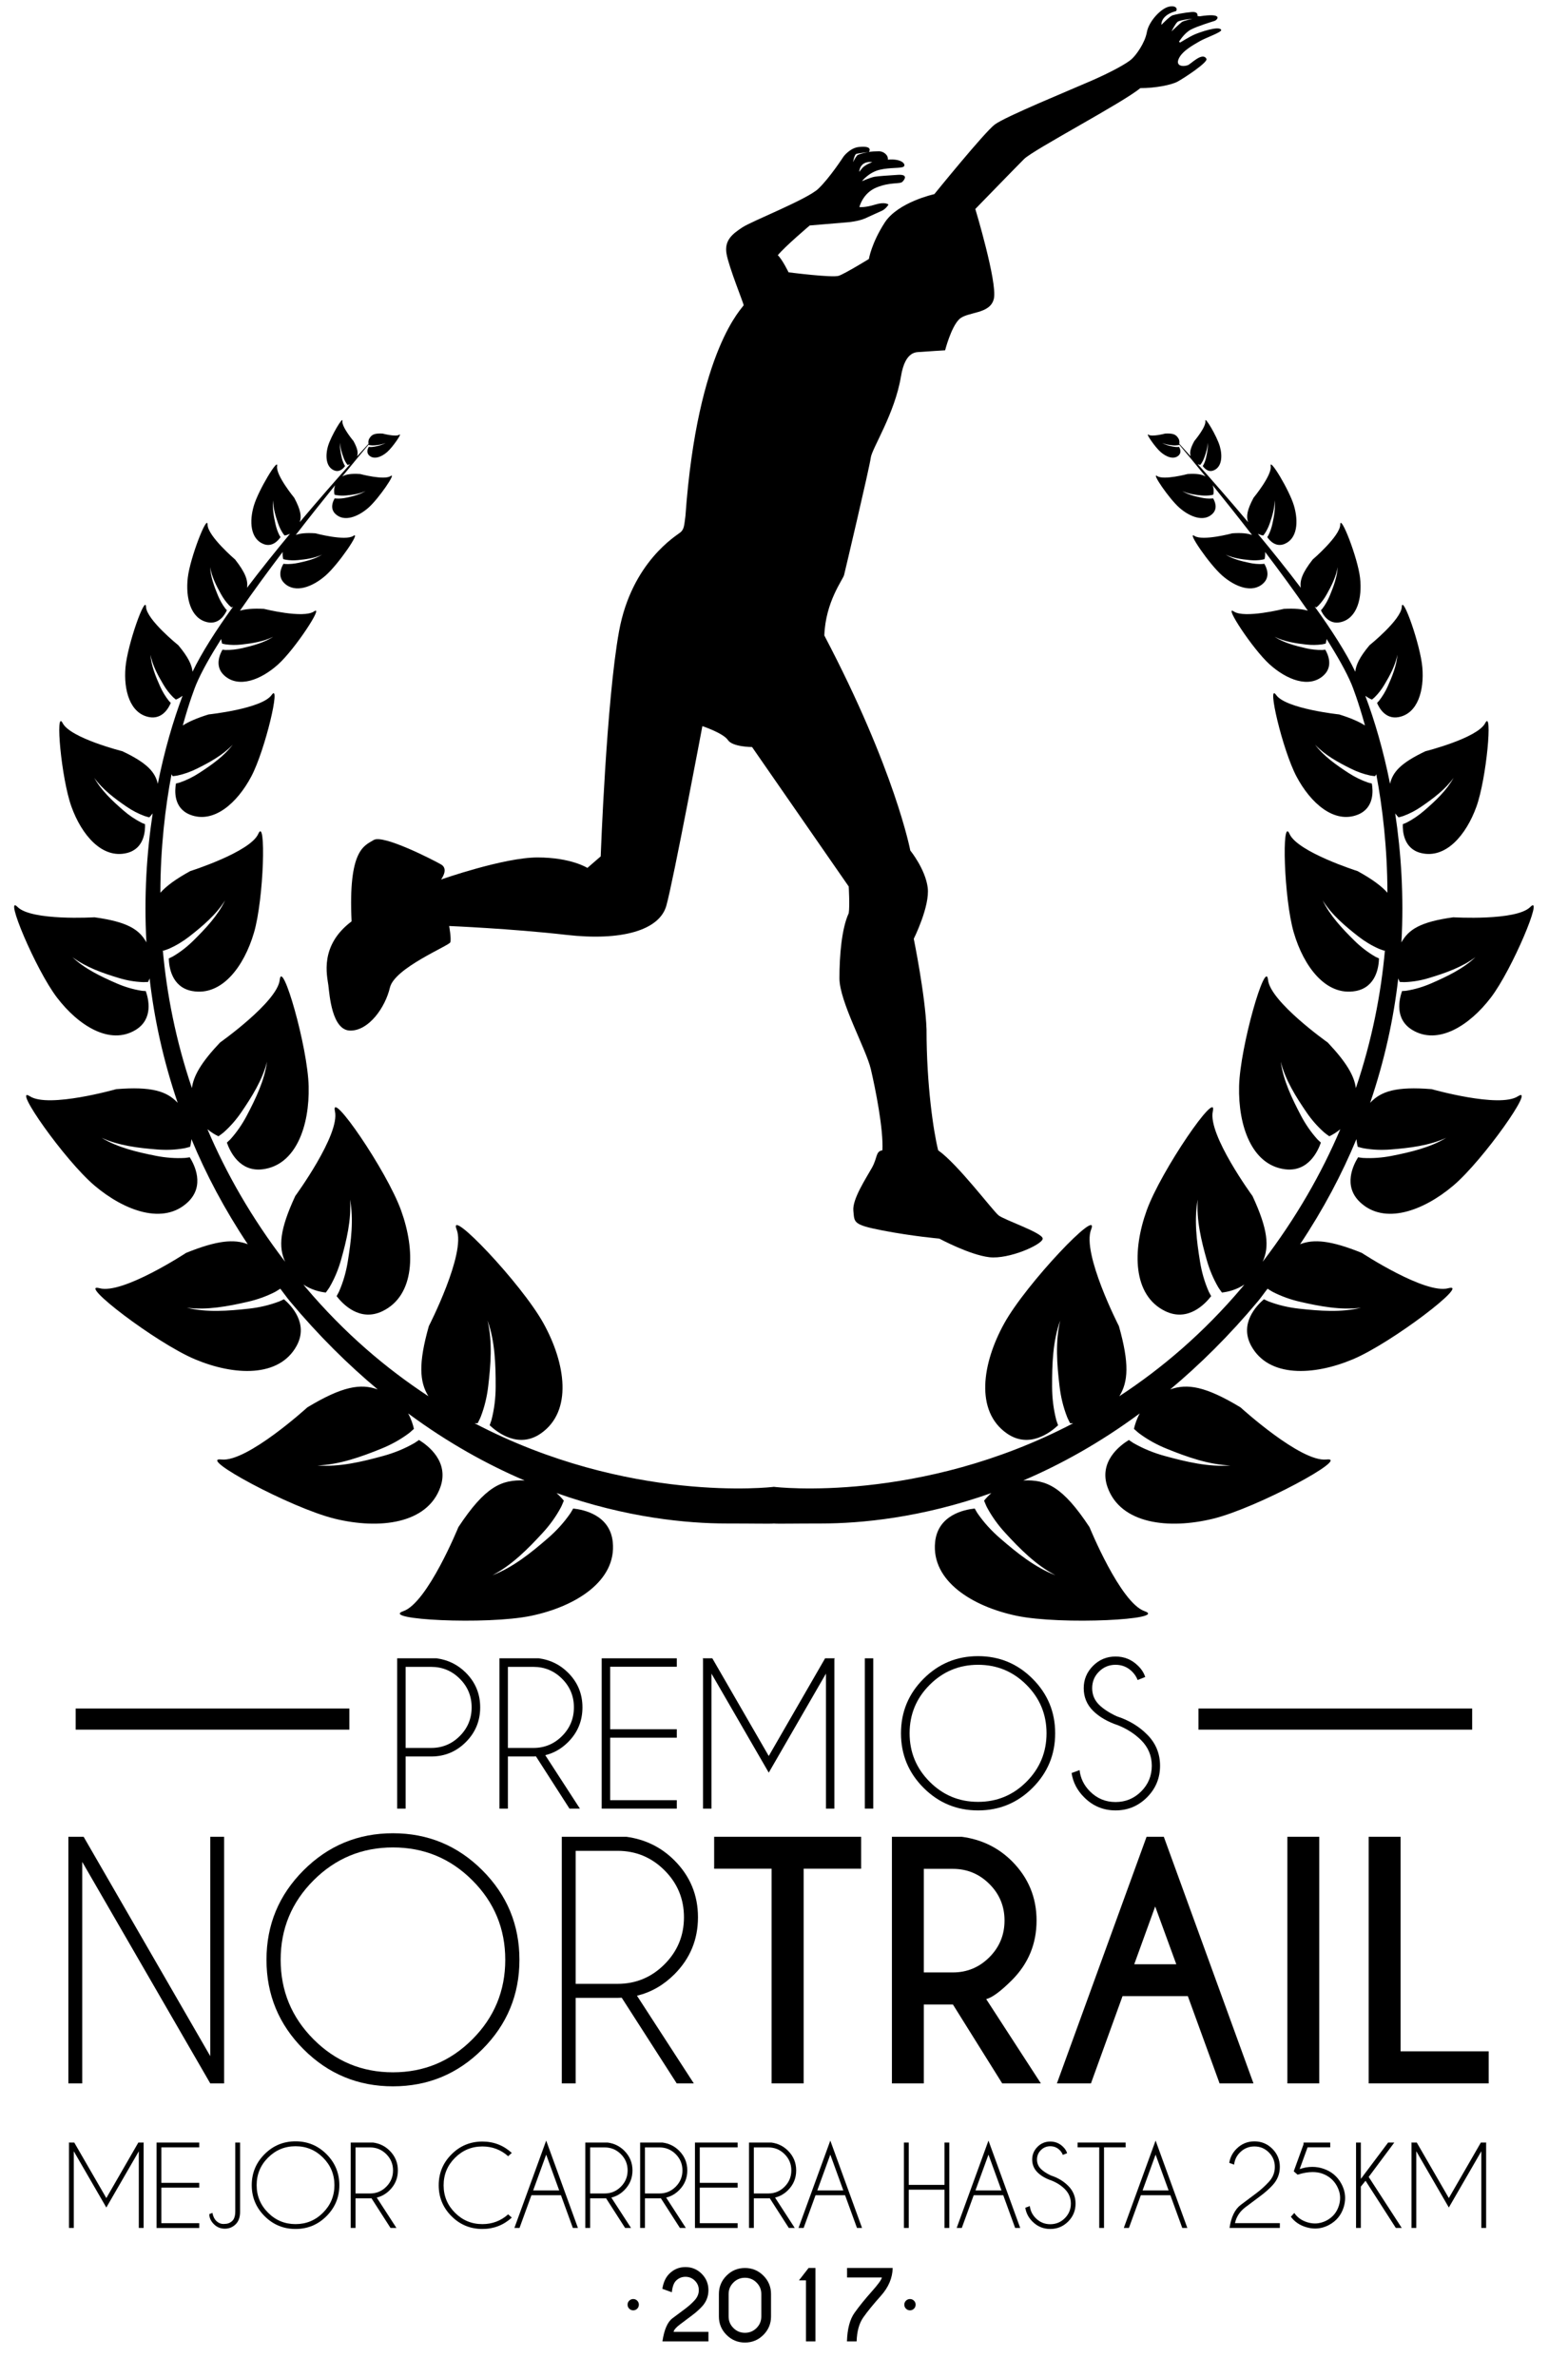 <?xml version="1.0" encoding="utf-8"?> <!-- Generator: Adobe Illustrator 16.0.0, SVG Export Plug-In . SVG Version: 6.00 Build 0)  --> <!DOCTYPE svg PUBLIC "-//W3C//DTD SVG 1.1//EN" "http://www.w3.org/Graphics/SVG/1.1/DTD/svg11.dtd"> <svg version="1.1" id="Layer_1" xmlns="http://www.w3.org/2000/svg" xmlns:xlink="http://www.w3.org/1999/xlink" x="0px" y="0px" 	 width="264px" height="400px" viewBox="0 0 264 400" enable-background="new 0 0 264 400" xml:space="preserve"> <g> 	<path d="M5.046,184.495c3.131,2.023,14.52-1.207,14.52-1.207c5.997-0.48,8.536,0.354,10.35,2.301 		c-2.429-7.135-3.955-14.158-4.728-20.935c-0.083,0.204-0.164,0.421-0.25,0.593c-0.319,0.004-0.638,0.045-0.949,0.026 		c-1.346-0.054-2.703-0.297-4.02-0.702c-2.637-0.795-5.535-1.8-7.785-3.507c2.039,1.95,4.788,3.265,7.448,4.422 		c1.331,0.576,2.745,1.01,4.21,1.243c0.231,0.036,0.468,0.033,0.699,0.053c0.459,1.288,1.327,4.682-1.701,6.533 		c-4.324,2.641-9.627-0.701-13.24-5.432c-3.615-4.725-8.993-17.624-6.643-15.251c2.354,2.373,12.949,1.734,12.949,1.734 		c5.528,0.759,7.549,2.041,8.744,4.225c-0.425-7.766,0.049-15.067,1.055-21.709c-0.197,0.257-0.394,0.483-0.572,0.669 		c-0.257-0.079-0.526-0.13-0.773-0.22c-1.083-0.393-2.117-0.938-3.077-1.599c-1.933-1.324-4.025-2.88-5.416-4.839 		c1.156,2.104,3.045,3.873,4.907,5.49c0.928,0.809,1.966,1.521,3.091,2.088c0.18,0.088,0.374,0.144,0.555,0.223 		c0.043,1.158-0.125,4.13-3.052,4.854c-4.178,1.036-7.622-3.032-9.338-7.793c-1.719-4.756-2.771-16.582-1.475-14.057 		c1.298,2.52,10.048,4.723,10.048,4.723c4.158,1.969,5.513,3.494,5.966,5.478c1.123-5.62,2.588-10.611,4.167-14.807 		c-0.394,0.282-0.795,0.513-1.121,0.636c-0.158-0.134-0.323-0.256-0.472-0.397c-0.617-0.617-1.159-1.324-1.613-2.09 		c-0.914-1.527-1.864-3.269-2.201-5.064c0.128,1.823,0.872,3.647,1.639,5.356c0.389,0.855,0.876,1.678,1.475,2.426 		c0.097,0.122,0.211,0.217,0.309,0.33c-0.337,0.818-1.402,2.815-3.653,2.386c-3.219-0.618-4.304-4.524-3.972-8.362 		c0.329-3.836,3.368-12.343,3.459-10.183c0.092,2.154,5.441,6.459,5.441,6.459c1.653,1.979,2.27,3.287,2.391,4.455 		c1.525-3.177,3.945-6.965,6.833-10.965c-0.089,0.036-0.195,0.117-0.276,0.144c-0.135-0.126-0.28-0.237-0.404-0.361 		c-0.531-0.565-0.99-1.2-1.368-1.891c-0.773-1.375-1.565-2.936-1.817-4.537c0.067,1.616,0.676,3.249,1.307,4.778 		c0.324,0.766,0.729,1.508,1.24,2.185c0.084,0.107,0.181,0.197,0.266,0.3c-0.319,0.713-1.315,2.453-3.292,2.01 		c-2.826-0.628-3.682-4.113-3.29-7.497c0.394-3.383,3.31-10.818,3.334-8.908c0.023,1.911,4.636,5.857,4.636,5.857 		c1.755,2.238,2.193,3.53,2.003,4.757c2.319-3.061,4.796-6.149,7.235-9.085c-0.325,0.148-0.653,0.25-0.904,0.289 		c-0.095-0.118-0.193-0.224-0.275-0.348c-0.346-0.52-0.625-1.094-0.826-1.701c-0.424-1.207-0.84-2.562-0.818-3.876 		c-0.171,1.302,0.085,2.689,0.378,4c0.148,0.658,0.368,1.307,0.68,1.918c0.054,0.098,0.12,0.184,0.174,0.276 		c-0.36,0.525-1.396,1.776-2.913,1.146c-2.17-0.899-2.367-3.801-1.575-6.451c0.786-2.647,4.157-8.18,3.91-6.649 		c-0.25,1.529,2.881,5.328,2.881,5.328c1.097,2.048,1.263,3.146,0.93,4.106c3.154-3.744,6.148-7.16,8.482-9.769 		c-0.147,0.058-0.303,0.122-0.423,0.143c-0.061-0.077-0.121-0.145-0.172-0.221c-0.229-0.326-0.404-0.687-0.532-1.068 		c-0.279-0.759-0.546-1.615-0.543-2.45c-0.099,0.826,0.076,1.703,0.264,2.529c0.095,0.416,0.242,0.827,0.44,1.21 		c0.04,0.065,0.076,0.115,0.115,0.174c-0.223,0.329-0.875,1.13-1.835,0.743c-1.374-0.556-1.521-2.392-1.042-4.067 		c0.484-1.677,2.581-5.201,2.434-4.229c-0.152,0.965,1.858,3.354,1.858,3.354c0.703,1.284,0.811,1.974,0.608,2.588 		c0.733-0.816,1.397-1.548,1.928-2.126c-0.045-0.253-0.055-0.572,0.142-0.898c0.303-0.483,0.622-0.759,1.431-0.815 		c0.009-0.01,0.036-0.041,0.04-0.047c0,0-0.031,0.04-0.04,0.047c0.233-0.018,0.49-0.023,0.81,0c0,0,2.199,0.588,2.793,0.19 		c0.597-0.398-1.083,2.081-2.044,2.916c-0.967,0.842-2.222,1.315-3.018,0.579c-0.553-0.516-0.228-1.194-0.079-1.446 		c0.051,0.002,0.104,0.017,0.15,0.017c0.316,0.016,0.635-0.014,0.938-0.082c0.611-0.128,1.246-0.287,1.756-0.608 		c-0.547,0.26-1.199,0.349-1.79,0.405c-0.295,0.032-0.588,0.02-0.874-0.024c-0.065-0.009-0.13-0.032-0.198-0.042 		c-0.004-0.02-0.002-0.041-0.004-0.056c-1.07,1.273-2.59,3.099-4.439,5.367c0.616-0.353,1.473-0.516,3.025-0.411 		c0,0,4.019,1.072,5.107,0.348c1.09-0.729-1.987,3.805-3.744,5.34c-1.762,1.532-4.062,2.404-5.513,1.052 		c-1.02-0.946-0.421-2.188-0.145-2.644c0.089,0.006,0.185,0.026,0.276,0.028c0.58,0.029,1.154-0.024,1.71-0.148 		c1.112-0.23,2.274-0.526,3.211-1.115c-0.999,0.48-2.186,0.642-3.268,0.744c-0.539,0.051-1.074,0.033-1.6-0.047 		c-0.119-0.016-0.241-0.056-0.359-0.084c-0.103-0.385-0.119-0.986,0.108-1.592c-2.025,2.499-4.288,5.339-6.636,8.372 		c0.738-0.273,1.743-0.379,3.305-0.279c0,0,5.028,1.345,6.392,0.437c1.365-0.907-2.485,4.765-4.686,6.679 		c-2.2,1.922-5.077,3.007-6.895,1.315c-1.276-1.184-0.525-2.733-0.179-3.307c0.113,0.012,0.229,0.034,0.343,0.044 		c0.724,0.027,1.444-0.039,2.138-0.19c1.394-0.293,2.849-0.657,4.02-1.394c-1.25,0.602-2.737,0.799-4.086,0.927 		c-0.676,0.063-1.348,0.045-2.001-0.059c-0.15-0.021-0.299-0.073-0.455-0.105c-0.085-0.312-0.136-0.739-0.103-1.203 		c-2.492,3.281-4.966,6.655-7.192,9.88c0.942-0.287,2.201-0.398,4.034-0.309c0,0,6.657,1.664,8.435,0.435 		c1.774-1.23-3.172,6.329-6.032,8.906c-2.861,2.579-6.626,4.071-9.06,1.881c-1.703-1.532-0.758-3.594-0.312-4.354 		c0.148,0.014,0.302,0.036,0.454,0.05c0.962,0.02,1.907-0.086,2.817-0.295c1.833-0.419,3.738-0.932,5.265-1.928 		c-1.632,0.819-3.588,1.116-5.363,1.313c-0.887,0.098-1.775,0.088-2.637-0.033c-0.203-0.025-0.401-0.09-0.603-0.131 		c-0.062-0.22-0.117-0.485-0.153-0.774c-1.823,2.88-3.322,5.524-4.212,7.643c-0.179,0.425-1.148,2.896-2.253,6.911 		c1.011-0.645,2.386-1.25,4.349-1.858c0,0,8.965-0.949,10.604-3.269c1.635-2.316-1.058,9.25-3.423,13.715 		c-2.366,4.47-6.342,8.014-10.335,6.415c-2.797-1.128-2.552-4.095-2.346-5.238c0.19-0.053,0.387-0.085,0.583-0.141 		c1.192-0.407,2.315-0.966,3.345-1.638c2.074-1.348,4.188-2.832,5.629-4.755c-1.645,1.75-3.932,2.999-6.034,4.039 		c-1.052,0.522-2.146,0.914-3.269,1.154c-0.263,0.059-0.535,0.067-0.802,0.11c-0.065-0.092-0.135-0.219-0.2-0.322 		c-1.045,5.521-1.862,12.311-1.875,19.933c1.011-1.129,2.565-2.287,5.027-3.64c0,0,10.114-3.205,11.454-6.266 		c1.341-3.052,0.959,10.912-0.722,16.624c-1.673,5.71-5.424,10.732-10.406,9.825c-3.488-0.639-3.903-4.124-3.936-5.487 		c0.207-0.107,0.432-0.191,0.638-0.303c1.285-0.746,2.447-1.654,3.474-2.668c2.075-2.047,4.164-4.252,5.368-6.806 		c-1.482,2.4-3.832,4.377-6.004,6.073c-1.089,0.848-2.262,1.555-3.5,2.096c-0.286,0.128-0.595,0.205-0.897,0.317 		c-0.027-0.025-0.058-0.065-0.085-0.091c0.657,7.306,2.161,15.138,4.899,23.209c0.263-2.063,1.555-4.313,4.734-7.674 		c0,0,9.663-6.839,10.053-10.541c0.381-3.704,4.717,11.269,4.869,17.904c0.163,6.635-2.121,13.245-7.721,13.967 		c-3.922,0.506-5.549-3.054-6.047-4.488c0.185-0.184,0.391-0.35,0.58-0.542c1.104-1.227,2.032-2.589,2.782-4.016 		c1.509-2.874,2.979-5.93,3.395-9.05c-0.762,3.055-2.583,5.95-4.32,8.488c-0.867,1.272-1.875,2.424-3.002,3.419 		c-0.263,0.23-0.565,0.42-0.85,0.638c-0.547-0.249-1.212-0.654-1.854-1.184c3.143,7.383,7.398,14.888,13.077,22.303 		c-1.141-2.503-0.931-5.394,1.707-11.071c0,0,7.555-10.32,6.681-14.246c-0.875-3.926,8.696,9.923,11.132,16.666 		c2.44,6.745,2.369,14.298-3.12,16.959c-3.847,1.863-6.732-1.226-7.733-2.526c0.125-0.254,0.283-0.492,0.402-0.753 		c0.719-1.635,1.202-3.346,1.479-5.07c0.559-3.459,1.019-7.096,0.372-10.433c0.267,3.392-0.604,6.979-1.514,10.181 		c-0.452,1.597-1.09,3.124-1.903,4.527c-0.187,0.327-0.438,0.625-0.651,0.943c-1.029-0.11-2.462-0.465-3.774-1.343 		c0.125,0.15,0.243,0.307,0.371,0.461c6.557,7.75,13.597,13.691,20.672,18.33c-1.501-2.43-1.703-5.534,0.08-11.811 		c0,0,6.268-12.221,4.678-16.239c-1.596-4.018,10.903,9.057,14.626,15.796c3.729,6.737,4.933,14.759-0.441,18.512 		c-3.761,2.624-7.345-0.163-8.628-1.371c0.089-0.291,0.215-0.569,0.299-0.862c0.486-1.861,0.707-3.757,0.711-5.629 		c0.009-3.766-0.117-7.7-1.369-11.13c0.853,3.551,0.538,7.504,0.116,11.051c-0.209,1.772-0.625,3.502-1.252,5.124 		c-0.144,0.383-0.353,0.737-0.53,1.114c-0.151,0.007-0.348-0.007-0.513-0.007c25.885,13.558,50.083,10.752,50.391,10.699 		c0.305,0.053,24.506,2.858,50.396-10.699c-0.172,0-0.37,0.014-0.521,0.007c-0.171-0.377-0.383-0.731-0.525-1.114 		c-0.63-1.622-1.048-3.352-1.254-5.124c-0.425-3.547-0.741-7.5,0.116-11.051c-1.253,3.43-1.382,7.364-1.37,11.13 		c0.005,1.872,0.227,3.768,0.709,5.629c0.083,0.293,0.211,0.571,0.301,0.862c-1.283,1.208-4.866,3.995-8.627,1.371 		c-5.375-3.753-4.171-11.774-0.442-18.512c3.726-6.739,16.223-19.813,14.628-15.796c-1.587,4.019,4.676,16.239,4.676,16.239 		c1.78,6.277,1.582,9.381,0.077,11.811c7.08-4.639,14.121-10.58,20.678-18.33c0.126-0.154,0.239-0.311,0.368-0.461 		c-1.312,0.878-2.748,1.232-3.772,1.343c-0.217-0.318-0.463-0.616-0.65-0.943c-0.814-1.403-1.453-2.931-1.904-4.527 		c-0.91-3.201-1.781-6.789-1.514-10.181c-0.646,3.337-0.188,6.974,0.376,10.433c0.273,1.725,0.756,3.436,1.475,5.07 		c0.121,0.261,0.276,0.499,0.403,0.753c-1.002,1.301-3.886,4.39-7.732,2.526c-5.492-2.661-5.559-10.214-3.12-16.959 		c2.433-6.743,12.004-20.592,11.131-16.666s6.68,14.246,6.68,14.246c2.638,5.678,2.848,8.568,1.713,11.071 		c5.672-7.415,9.931-14.92,13.071-22.303c-0.643,0.53-1.308,0.935-1.854,1.184c-0.283-0.217-0.586-0.407-0.849-0.638 		c-1.13-0.995-2.136-2.147-3.003-3.419c-1.738-2.538-3.561-5.433-4.32-8.488c0.415,3.12,1.885,6.176,3.394,9.05 		c0.751,1.427,1.678,2.789,2.784,4.016c0.186,0.192,0.395,0.358,0.577,0.542c-0.498,1.434-2.122,4.994-6.045,4.488 		c-5.603-0.723-7.885-7.333-7.724-13.967c0.154-6.635,4.488-21.607,4.872-17.904c0.389,3.702,10.053,10.541,10.053,10.541 		c3.176,3.361,4.465,5.611,4.732,7.674c2.734-8.071,4.243-15.904,4.898-23.209c-0.026,0.026-0.056,0.065-0.082,0.091 		c-0.304-0.112-0.613-0.188-0.901-0.317c-1.235-0.541-2.407-1.248-3.498-2.096c-2.177-1.696-4.521-3.672-6.004-6.073 		c1.207,2.554,3.294,4.758,5.365,6.806c1.032,1.014,2.197,1.922,3.477,2.668c0.206,0.112,0.433,0.196,0.641,0.303 		c-0.033,1.363-0.45,4.848-3.938,5.487c-4.982,0.908-8.732-4.115-10.403-9.825c-1.682-5.712-2.065-19.676-0.725-16.624 		c1.34,3.062,11.456,6.266,11.456,6.266c2.462,1.353,4.018,2.51,5.031,3.64c-0.017-7.622-0.836-14.412-1.877-19.933 		c-0.067,0.103-0.135,0.229-0.202,0.322c-0.271-0.043-0.539-0.052-0.803-0.11c-1.122-0.24-2.216-0.632-3.268-1.154 		c-2.099-1.04-4.39-2.289-6.033-4.039c1.44,1.923,3.555,3.407,5.624,4.755c1.033,0.671,2.154,1.23,3.35,1.638 		c0.19,0.056,0.394,0.088,0.581,0.141c0.207,1.144,0.451,4.11-2.345,5.238c-3.994,1.599-7.97-1.945-10.334-6.415 		c-2.366-4.465-5.059-16.032-3.424-13.715c1.638,2.32,10.605,3.269,10.605,3.269c1.96,0.608,3.336,1.213,4.348,1.858 		c-1.108-4.015-2.077-6.486-2.253-6.911c-0.889-2.119-2.388-4.762-4.213-7.643c-0.035,0.29-0.088,0.554-0.152,0.774 		c-0.202,0.041-0.4,0.105-0.6,0.131c-0.865,0.121-1.749,0.131-2.639,0.033c-1.774-0.197-3.733-0.494-5.365-1.313 		c1.529,0.997,3.431,1.509,5.267,1.928c0.91,0.209,1.855,0.315,2.816,0.295c0.151-0.014,0.303-0.036,0.452-0.05 		c0.448,0.759,1.395,2.821-0.308,4.354c-2.437,2.19-6.199,0.698-9.063-1.881c-2.856-2.577-7.806-10.136-6.031-8.906 		c1.776,1.229,8.432-0.435,8.432-0.435c1.837-0.089,3.091,0.022,4.034,0.309c-2.226-3.225-4.694-6.599-7.188-9.88 		c0.032,0.464-0.02,0.892-0.104,1.203c-0.157,0.033-0.301,0.084-0.454,0.105c-0.655,0.104-1.325,0.122-2.001,0.059 		c-1.351-0.128-2.837-0.325-4.086-0.927c1.173,0.737,2.624,1.101,4.015,1.394c0.698,0.152,1.417,0.218,2.145,0.19 		c0.111-0.01,0.229-0.032,0.342-0.044c0.348,0.573,1.096,2.123-0.181,3.307c-1.816,1.692-4.692,0.607-6.896-1.315 		c-2.198-1.915-6.048-7.586-4.685-6.679c1.364,0.909,6.392-0.437,6.392-0.437c1.565-0.1,2.568,0.006,3.308,0.279 		c-2.348-3.033-4.613-5.873-6.636-8.372c0.225,0.606,0.215,1.207,0.109,1.592c-0.12,0.028-0.242,0.068-0.36,0.084 		c-0.521,0.081-1.061,0.099-1.6,0.047c-1.081-0.102-2.269-0.264-3.268-0.744c0.937,0.589,2.101,0.885,3.209,1.115 		c0.558,0.125,1.137,0.178,1.713,0.148c0.089-0.001,0.186-0.021,0.277-0.028c0.273,0.455,0.871,1.697-0.148,2.644 		c-1.45,1.352-3.752,0.48-5.509-1.052c-1.759-1.535-4.836-6.069-3.749-5.34c1.092,0.724,5.109-0.348,5.109-0.348 		c1.547-0.105,2.412,0.058,3.026,0.411c-1.849-2.269-3.369-4.094-4.438-5.367c-0.002,0.015,0,0.037-0.007,0.056 		c-0.065,0.011-0.131,0.033-0.196,0.042c-0.286,0.044-0.582,0.056-0.876,0.024c-0.593-0.056-1.241-0.145-1.788-0.405 		c0.509,0.322,1.146,0.48,1.757,0.608c0.305,0.068,0.621,0.098,0.935,0.082c0.05,0,0.104-0.014,0.152-0.017 		c0.148,0.252,0.477,0.931-0.078,1.446c-0.796,0.737-2.052,0.264-3.018-0.579c-0.961-0.835-2.643-3.314-2.047-2.916 		c0.596,0.397,2.796-0.19,2.796-0.19c0.326-0.023,0.577-0.018,0.805,0c-0.001-0.007-0.034-0.046-0.034-0.046 		c0.002,0.006,0.033,0.036,0.039,0.046c0.81,0.056,1.129,0.332,1.43,0.815c0.195,0.326,0.184,0.645,0.145,0.898 		c0.531,0.578,1.193,1.311,1.927,2.126c-0.202-0.614-0.095-1.304,0.608-2.588c0,0,2.008-2.388,1.857-3.354 		c-0.146-0.972,1.947,2.552,2.43,4.229c0.483,1.675,0.342,3.511-1.036,4.067c-0.963,0.387-1.613-0.415-1.834-0.743 		c0.036-0.059,0.072-0.108,0.111-0.174c0.199-0.383,0.348-0.795,0.444-1.21c0.186-0.826,0.361-1.703,0.263-2.529 		c0.003,0.835-0.263,1.691-0.542,2.45c-0.132,0.381-0.307,0.742-0.533,1.068c-0.053,0.076-0.116,0.144-0.177,0.221 		c-0.119-0.021-0.274-0.085-0.419-0.143c2.333,2.609,5.327,6.024,8.485,9.769c-0.337-0.959-0.171-2.058,0.925-4.106 		c0,0,3.131-3.798,2.882-5.328c-0.248-1.531,3.127,4.002,3.912,6.649c0.789,2.65,0.593,5.552-1.574,6.451 		c-1.518,0.63-2.56-0.621-2.914-1.146c0.058-0.092,0.118-0.178,0.172-0.276c0.314-0.612,0.533-1.26,0.681-1.918 		c0.293-1.312,0.549-2.698,0.377-4c0.023,1.314-0.392,2.669-0.812,3.876c-0.207,0.607-0.483,1.181-0.831,1.701 		c-0.081,0.124-0.181,0.229-0.274,0.348c-0.253-0.04-0.578-0.141-0.905-0.289c2.438,2.936,4.917,6.024,7.235,9.085 		c-0.189-1.228,0.25-2.519,2.003-4.757c0,0,4.609-3.946,4.637-5.857c0.022-1.91,2.94,5.525,3.333,8.908 		c0.396,3.384-0.464,6.869-3.289,7.497c-1.979,0.443-2.974-1.297-3.292-2.01c0.084-0.103,0.182-0.193,0.265-0.3 		c0.513-0.676,0.916-1.418,1.236-2.185c0.632-1.529,1.242-3.162,1.313-4.778c-0.254,1.601-1.046,3.162-1.816,4.537 		c-0.381,0.691-0.84,1.326-1.371,1.891c-0.12,0.125-0.265,0.235-0.403,0.361c-0.082-0.027-0.188-0.108-0.276-0.144 		c2.891,4,5.307,7.788,6.833,10.965c0.12-1.168,0.738-2.476,2.394-4.455c0,0,5.345-4.305,5.438-6.459 		c0.096-2.16,3.133,6.347,3.46,10.183c0.332,3.838-0.754,7.744-3.974,8.362c-2.248,0.429-3.313-1.568-3.651-2.386 		c0.102-0.112,0.214-0.208,0.312-0.33c0.598-0.749,1.085-1.571,1.474-2.426c0.769-1.709,1.51-3.534,1.643-5.356 		c-0.341,1.796-1.287,3.538-2.204,5.064c-0.454,0.766-0.995,1.474-1.618,2.09c-0.141,0.141-0.309,0.263-0.467,0.397 		c-0.322-0.124-0.729-0.354-1.118-0.636c1.577,4.195,3.042,9.187,4.165,14.807c0.454-1.984,1.808-3.509,5.965-5.478 		c0,0,8.752-2.204,10.051-4.723c1.297-2.525,0.243,9.3-1.475,14.057c-1.718,4.761-5.159,8.829-9.339,7.793 		c-2.929-0.723-3.096-3.695-3.053-4.854c0.183-0.079,0.375-0.135,0.554-0.223c1.127-0.567,2.162-1.28,3.092-2.088 		c1.863-1.617,3.751-3.386,4.905-5.49c-1.388,1.959-3.481,3.515-5.413,4.839c-0.96,0.661-1.995,1.206-3.076,1.599 		c-0.244,0.09-0.519,0.141-0.777,0.22c-0.181-0.186-0.374-0.412-0.567-0.669c1.002,6.642,1.479,13.943,1.051,21.709 		c1.197-2.184,3.217-3.466,8.746-4.225c0,0,10.599,0.638,12.949-1.734c2.348-2.373-3.03,10.526-6.643,15.251 		c-3.615,4.731-8.917,8.072-13.241,5.432c-3.029-1.852-2.16-5.245-1.707-6.533c0.238-0.021,0.475-0.017,0.705-0.053 		c1.467-0.233,2.88-0.667,4.21-1.243c2.662-1.157,5.407-2.472,7.448-4.422c-2.251,1.708-5.149,2.712-7.788,3.507 		c-1.313,0.405-2.67,0.648-4.019,0.702c-0.309,0.019-0.629-0.022-0.947-0.026c-0.085-0.171-0.167-0.389-0.252-0.593 		c-0.772,6.776-2.3,13.8-4.729,20.935c1.817-1.946,4.356-2.781,10.357-2.301c0,0,11.383,3.229,14.513,1.207 		c3.126-2.022-5.81,10.743-10.879,15.032c-5.072,4.285-11.642,6.663-15.725,2.75c-2.855-2.736-1.104-6.232-0.295-7.522 		c0.261,0.032,0.52,0.088,0.779,0.108c1.652,0.095,3.296-0.037,4.881-0.347c3.179-0.63,6.482-1.4,9.175-3.04 		c-2.86,1.324-6.257,1.723-9.322,1.962c-1.531,0.125-3.067,0.069-4.55-0.193c-0.343-0.057-0.681-0.171-1.026-0.26 		c-0.092-0.366-0.17-0.807-0.22-1.285c-2.442,5.892-5.565,11.81-9.482,17.683c2.302-0.896,5.159-0.654,10.386,1.46 		c0,0,10.693,7.02,14.57,5.945c3.88-1.07-9.471,9.189-16.083,11.965c-6.614,2.775-14.157,3.094-17.096-2.256 		c-2.054-3.748,0.886-6.787,2.133-7.852c0.259,0.113,0.51,0.26,0.773,0.361c1.668,0.639,3.404,1.032,5.14,1.224 		c3.478,0.385,7.135,0.66,10.438-0.158c-3.374,0.441-7.003-0.251-10.244-0.997c-1.616-0.368-3.18-0.926-4.62-1.668 		c-0.304-0.159-0.582-0.357-0.873-0.54c-0.558,0.701-1.034,1.408-1.613,2.107c-4.853,5.807-9.815,10.683-14.789,14.849 		c2.87-1.03,5.938-0.553,11.847,3.016c0,0,10.153,9.254,14.446,8.771c4.296-0.479-11.603,8.145-19.083,9.97 		c-7.479,1.824-15.538,0.881-17.746-5.286c-1.546-4.322,2.082-7.049,3.587-7.966c0.256,0.161,0.494,0.355,0.757,0.511 		c1.664,0.958,3.438,1.671,5.244,2.167c3.626,0.996,7.461,1.907,11.101,1.601c-3.652-0.108-7.385-1.452-10.696-2.791 		c-1.654-0.665-3.216-1.52-4.616-2.557c-0.329-0.239-0.617-0.534-0.937-0.802c0.162-0.738,0.467-1.669,0.976-2.601 		c-6.698,4.948-13.314,8.598-19.614,11.289c3.878-0.19,6.647,1.017,11.154,7.851c0,0,5.186,12.723,9.269,14.138 		c4.084,1.412-13.979,2.354-21.519,0.784c-7.538-1.574-14.402-5.891-13.745-12.409c0.467-4.566,4.916-5.465,6.669-5.646 		c0.16,0.259,0.29,0.538,0.463,0.79c1.089,1.58,2.382,2.985,3.801,4.209c2.844,2.464,5.912,4.933,9.331,6.225 		c-3.252-1.671-6.042-4.49-8.456-7.126c-1.204-1.309-2.249-2.753-3.071-4.291c-0.188-0.359-0.323-0.749-0.492-1.128 		c0.309-0.399,0.738-0.845,1.229-1.289c-11.783,4.18-22.02,5.126-28.649,5.126c-4.635,0-7.519,0.071-7.959,0 		c-0.441,0.071-3.324,0-7.96,0c-6.63,0-16.865-0.946-28.647-5.126c0.488,0.444,0.92,0.89,1.23,1.289 		c-0.168,0.379-0.306,0.769-0.497,1.128c-0.82,1.538-1.862,2.982-3.071,4.291c-2.413,2.636-5.207,5.455-8.454,7.126 		c3.417-1.292,6.49-3.761,9.332-6.225c1.417-1.224,2.709-2.629,3.798-4.209c0.174-0.252,0.305-0.531,0.466-0.79 		c1.75,0.182,6.202,1.08,6.666,5.646c0.658,6.519-6.206,10.835-13.744,12.409c-7.538,1.569-25.602,0.628-21.518-0.784 		c4.084-1.415,9.267-14.138,9.267-14.138c4.51-6.834,7.278-8.041,11.155-7.851c-6.296-2.691-12.916-6.341-19.613-11.289 		c0.51,0.932,0.812,1.862,0.974,2.601c-0.319,0.268-0.606,0.563-0.935,0.802c-1.401,1.037-2.962,1.892-4.619,2.557 		c-3.309,1.339-7.044,2.683-10.697,2.791c3.641,0.307,7.478-0.604,11.102-1.601c1.808-0.496,3.581-1.209,5.243-2.167 		c0.265-0.155,0.5-0.35,0.759-0.511c1.506,0.917,5.134,3.644,3.589,7.966c-2.21,6.167-10.27,7.11-17.749,5.286 		c-7.48-1.825-23.379-10.449-19.084-9.97c4.295,0.482,14.448-8.771,14.448-8.771c5.909-3.568,8.98-4.046,11.847-3.016 		c-4.973-4.166-9.938-9.042-14.787-14.849c-0.583-0.699-1.059-1.406-1.615-2.107c-0.292,0.183-0.573,0.381-0.872,0.54 		c-1.443,0.742-3.005,1.3-4.625,1.668c-3.237,0.746-6.867,1.438-10.24,0.997c3.301,0.818,6.958,0.543,10.436,0.158 		c1.736-0.191,3.472-0.585,5.139-1.224c0.265-0.102,0.517-0.248,0.777-0.361c1.244,1.064,4.183,4.104,2.127,7.852 		c-2.936,5.35-10.48,5.031-17.091,2.256c-6.613-2.775-19.962-13.035-16.083-11.965c3.879,1.074,14.569-5.945,14.569-5.945 		c5.226-2.114,8.083-2.355,10.385-1.46c-3.916-5.873-7.039-11.791-9.482-17.683c-0.05,0.479-0.126,0.919-0.22,1.285 		c-0.346,0.088-0.683,0.203-1.026,0.26c-1.48,0.262-3.016,0.318-4.548,0.193c-3.068-0.239-6.465-0.638-9.323-1.962 		c2.691,1.64,5.992,2.41,9.174,3.04c1.585,0.31,3.228,0.442,4.878,0.347c0.262-0.02,0.521-0.076,0.782-0.108 		c0.809,1.291,2.561,4.786-0.296,7.522c-4.081,3.912-10.651,1.534-15.723-2.75C10.859,195.238,1.922,182.473,5.046,184.495"/> 	<path d="M202.044,6.913c0.958-0.558,3.705-1.502,3.563-1.877c-0.29-0.769-3.674,0.4-4.553,0.8 		c-0.879,0.398-2.35,1.32-2.35,1.32L198.5,7.034c0,0,0.878-1.463,1.996-2.05c1.118-0.586,3.514-1.307,3.993-1.466 		c0.479-0.157,1.597-1.409-2.503-0.772l-0.372-0.051c0,0,0.222-0.775-1.004-0.669c-1.226,0.105-2.724,0.403-3.203,0.56 		c-0.478,0.161-1.864,1.599-1.864,1.599s-0.206-1.528,2.298-2.274c0.358,0.064,0.603-1.057-0.911-0.814 		c-1.413,0.224-3.517,2.501-3.836,4.314c-0.318,1.81-1.81,3.885-2.608,4.577s-3.141,2.024-6.656,3.568 		c-3.514,1.544-14.59,6.07-16.348,7.402c-1.755,1.332-10.169,11.712-10.169,11.712s-6.123,1.333-8.359,4.795 		c-2.236,3.459-2.662,6.121-2.662,6.121s-3.993,2.45-5.06,2.822c-1.064,0.375-8.465-0.583-8.465-0.583s-1.064-2.185-1.811-2.876 		c1.225-1.493,5.379-5.006,5.379-5.006l6.336-0.532c0,0,1.811-0.141,2.981-0.656c1.172-0.516,2.022-0.942,2.769-1.259 		c0.745-0.321,1.171-1.067,1.171-1.067s-0.532-0.531-2.236,0c-1.703,0.532-2.662,0.426-2.662,0.426s0.532-2.345,2.874-3.302 		c2.345-0.958,3.941-0.532,4.367-0.958c0.426-0.426,0.958-1.277-0.745-1.172c-1.704,0.106-3.301,0.215-3.939,0.32 		c-0.64,0.106-2.13,0.747-2.13,0.747s1.171-1.492,2.98-1.918c1.812-0.426,3.621-0.211,4.048-0.532 		c0.426-0.321-0.214-1.384-2.663-1.172c0.106-0.746-0.716-1.416-1.486-1.409c-1.611,0.017-1.708,0.131-1.708,0.131 		s-1.724,0.256-2.018,0.615c-0.294,0.359-0.654,1.079-0.654,1.079s0.23-1.243,0.524-1.374c0.293-0.127,2.147-0.32,2.147-0.32 		s0.856-1.127-1.703-0.852c-1.492,0.164-2.557,1.598-2.557,1.598s-2.343,3.62-4.26,5.433c-1.917,1.809-11.182,5.428-12.78,6.495 		c-1.597,1.063-3.088,2.13-2.663,4.471c0.427,2.345,2.876,8.307,2.876,8.627c0,0.319-7.774,7.135-9.798,35.461 		c-0.212,1.598-0.212,2.237-0.851,2.77s-8.199,4.971-10.33,16.648c-2.129,11.679-3.088,37.875-3.088,37.875l-2.241,1.941 		c0,0-2.738-1.761-8.409-1.761c-5.672,0-16.233,3.715-16.233,3.715s1.369-1.758,0-2.542c-1.368-0.783-9.778-5.085-11.343-4.107 		c-1.563,0.979-4.302,1.564-3.715,13.69c-5.477,4.106-4.107,9.191-3.912,10.756c0.195,1.564,0.586,7.626,3.715,7.626 		s5.867-3.911,6.65-7.235c0.781-3.324,9.973-7.042,10.169-7.627c0.195-0.587-0.196-2.739-0.196-2.739s10.562,0.443,19.752,1.494 		c9.193,1.049,15.646-0.727,16.819-4.923c1.173-4.197,6.063-30.208,6.063-30.208s3.519,1.173,4.302,2.346 		c0.782,1.173,4.063,1.173,4.063,1.173l16.275,23.469c0,0,0.196,3.324,0,4.497c-1.174,2.542-1.563,7.041-1.563,10.953 		c0,3.91,4.497,11.929,5.278,15.253c0.783,3.325,2.151,10.169,1.956,13.69c-1.173,0.194-0.782,1.173-1.759,2.933 		c-0.979,1.76-3.325,5.281-3.131,7.236c0.197,1.957-0.157,2.348,4.909,3.323c5.066,0.979,9.563,1.371,9.563,1.371 		s5.085,2.737,8.41,3.129c3.325,0.39,8.997-2.151,8.997-3.129s-6.454-3.129-7.432-3.913c-0.979-0.781-6.845-8.605-10.17-10.95 		c-0.782-3.13-1.957-10.951-1.957-20.34c-0.194-5.669-2.15-15.253-2.15-15.253s2.738-5.475,2.348-8.605 		c-0.392-3.127-2.934-6.257-2.934-6.257s-2.543-13.495-14.472-36.181c0.195-5.671,3.127-9.387,3.324-10.169 		c0.195-0.782,4.303-18.187,4.497-19.752c0.197-1.564,4.051-7.407,5.085-13.689c0.731-4.433,2.718-4.039,3.325-4.107 		c0.435-0.049,4.106-0.273,4.106-0.273s0.978-3.834,2.347-5.203c1.369-1.369,5.28-0.782,5.868-3.521 		c0.587-2.739-3.13-15.058-3.13-15.058s6.65-6.845,8.215-8.411c1.563-1.563,16.818-9.583,19.556-11.927 		c2.542,0,5.234-0.531,6.272-1.092c1.037-0.557,5.17-3.26,4.872-3.833c-0.642-1.224-2.582,0.829-3.103,1.047 		c-0.696,0.294-2.218,0.262-1.529-1.147C199.146,8.476,201.086,7.474,202.044,6.913 M146.875,27.277c0,0-1.257,0.452-1.729,1.044 		l-0.475,0.593C144.671,28.914,144.695,27.04,146.875,27.277 M197.245,5.28c0,0,0.612-1.25,1.004-1.592s2.524-0.538,2.524-0.538 		s-1.422,0.343-1.715,0.513C198.765,3.835,197.245,5.28,197.245,5.28"/> 	<path d="M68.293,295.591v8.775h-1.422v-25.298h6.639c1.93,0.263,3.568,1.069,4.917,2.42 		c1.614,1.611,2.42,3.557,2.42,5.833c0,2.288-0.806,4.236-2.42,5.851c-1.612,1.612-3.558,2.419-5.834,2.419H68.293z M68.293,280.508 		v13.644h4.3c1.876,0,3.481-0.665,4.815-1.998c1.333-1.334,2-2.944,2-4.832c0-1.886-0.667-3.494-2-4.821 		c-1.333-1.328-2.938-1.992-4.815-1.992H68.293z"/> 	<path d="M90.239,295.574c-0.137,0.01-0.279,0.017-0.427,0.017h-4.3v8.775h-1.422v-25.298h6.639 		c1.93,0.263,3.568,1.069,4.917,2.42c1.614,1.611,2.42,3.557,2.42,5.833c0,2.288-0.806,4.236-2.42,5.851 		c-1.117,1.117-2.398,1.849-3.842,2.196l5.835,8.998h-1.755L90.239,295.574z M85.512,280.508v13.644h4.3 		c1.876,0,3.481-0.665,4.815-1.998c1.333-1.334,2-2.944,2-4.832c0-1.886-0.667-3.494-2-4.821c-1.333-1.328-2.938-1.992-4.815-1.992 		H85.512z"/> 	<polygon points="113.954,279.068 113.954,280.49 102.729,280.49 102.729,291.005 113.954,291.005 113.954,292.43  		102.729,292.43 102.729,302.942 113.954,302.942 113.954,304.365 101.306,304.365 101.306,279.068 	"/> 	<polygon points="119.931,279.068 129.433,295.511 138.92,279.068 140.549,279.068 140.485,279.18 140.485,304.365  		139.062,304.365 139.062,281.646 129.433,298.311 119.788,281.646 119.788,304.365 118.365,304.365 118.365,279.18  		118.303,279.068 	"/> 	<rect x="145.606" y="279.068" width="1.424" height="25.297"/> 	<path d="M173.852,282.509c2.536,2.533,3.804,5.593,3.804,9.177c0,3.583-1.268,6.643-3.804,9.178 		c-2.533,2.535-5.595,3.802-9.177,3.802c-3.584,0-6.645-1.267-9.178-3.802c-2.535-2.535-3.802-5.595-3.802-9.178 		c0-3.584,1.267-6.644,3.802-9.177c2.533-2.536,5.594-3.805,9.178-3.805C168.257,278.704,171.318,279.973,173.852,282.509 		 M164.675,280.159c-3.184,0-5.901,1.126-8.15,3.377c-2.251,2.249-3.377,4.967-3.377,8.149s1.126,5.903,3.377,8.158 		c2.249,2.256,4.967,3.383,8.15,3.383c3.183,0,5.899-1.127,8.149-3.383c2.25-2.255,3.377-4.976,3.377-8.158s-1.127-5.9-3.377-8.149 		C170.574,281.285,167.857,280.159,164.675,280.159"/> 	<path d="M188.295,290.356c-1.803-0.601-3.225-1.422-4.269-2.466c-1.043-1.043-1.563-2.309-1.563-3.794 		c0-1.455,0.521-2.706,1.563-3.756c1.044-1.049,2.309-1.573,3.795-1.573c1.477,0,2.74,0.521,3.794,1.564 		c0.579,0.561,0.979,1.188,1.201,1.883l-1.28,0.506c-0.188-0.517-0.5-0.99-0.933-1.423c-0.77-0.76-1.697-1.139-2.782-1.139 		c-1.086,0-2.014,0.382-2.783,1.146c-0.77,0.764-1.153,1.694-1.153,2.791c0,1.086,0.384,2.013,1.153,2.782 		c0.717,0.706,1.707,1.354,2.973,1.945c2.023,0.652,3.727,1.67,5.106,3.052c1.464,1.452,2.197,3.215,2.197,5.281 		c0,2.074-0.733,3.845-2.197,5.311c-1.465,1.465-3.23,2.197-5.296,2.197c-2.066,0-3.832-0.737-5.296-2.214 		c-1.171-1.17-1.872-2.528-2.104-4.077l1.344-0.49c0.148,1.369,0.732,2.565,1.755,3.589c1.191,1.19,2.625,1.785,4.301,1.785 		c1.686,0,3.125-0.595,4.316-1.785c1.19-1.192,1.786-2.632,1.786-4.315c0-1.677-0.596-3.109-1.786-4.302 		C191.094,291.812,189.813,290.979,188.295,290.356"/> 	<polygon points="11.513,309.105 14.081,309.105 35.401,346.014 35.401,309.105 37.735,309.105 37.735,350.604  		35.401,350.604 13.848,313.334 13.848,350.604 11.513,350.604 	"/> 	<path d="M81.217,314.747c4.158,4.159,6.238,9.178,6.238,15.057s-2.08,10.897-6.238,15.056 		c-4.159,4.158-9.178,6.238-15.056,6.238c-5.879,0-10.897-2.08-15.056-6.238s-6.238-9.177-6.238-15.056s2.079-10.897,6.238-15.057 		s9.177-6.238,15.056-6.238C72.04,308.509,77.059,310.588,81.217,314.747 M66.161,310.896c-5.222,0-9.678,1.845-13.37,5.538 		c-3.691,3.691-5.538,8.147-5.538,13.37c0,5.222,1.846,9.683,5.538,13.384c3.692,3.699,8.148,5.551,13.37,5.551 		c5.222,0,9.678-1.852,13.371-5.551c3.691-3.701,5.537-8.162,5.537-13.384c0-5.223-1.845-9.679-5.537-13.37 		C75.839,312.74,71.383,310.896,66.161,310.896"/> 	<path d="M104.677,336.185c-0.224,0.018-0.458,0.025-0.701,0.025h-7.054v14.395h-2.334v-41.499h10.895 		c3.164,0.433,5.852,1.756,8.065,3.969c2.645,2.646,3.968,5.836,3.968,9.57c0,3.753-1.323,6.951-3.968,9.598 		c-1.834,1.833-3.934,3.033-6.303,3.605l9.571,14.757h-2.879L104.677,336.185z M96.922,311.467v22.384h7.054 		c3.078,0,5.711-1.094,7.898-3.282c2.188-2.187,3.282-4.827,3.282-7.924c0-3.095-1.095-5.731-3.282-7.909 		c-2.187-2.179-4.82-3.269-7.898-3.269H96.922z"/> 	<polygon points="135.309,314.475 135.309,350.604 129.914,350.604 129.914,314.475 120.239,314.475  		120.239,309.105 144.983,309.105 144.983,314.475 	"/> 	<path d="M160.44,337.325h-4.901v13.28h-5.369v-41.5h11.775c3.337,0.449,6.156,1.825,8.455,4.125 		c2.75,2.767,4.123,6.088,4.123,9.96c0,3.907-1.373,7.244-4.123,10.011c-1.901,1.901-3.354,2.973-4.357,3.216l9.207,14.188h-6.51 		L160.44,337.325z M155.539,314.501v17.429h4.901c2.386,0,4.431-0.852,6.136-2.554c1.703-1.704,2.554-3.765,2.554-6.186 		c0-2.404-0.851-4.454-2.554-6.148c-1.705-1.694-3.75-2.541-6.136-2.541H155.539z"/> 	<path d="M195.949,309.105l15.095,41.499h-5.707l-5.342-14.68h-10.999l-5.315,14.68h-5.732l15.095-41.499H195.949z 		 M198.05,330.556l-3.555-9.726l-3.527,9.726H198.05z"/> 	<rect x="216.75" y="309.105" width="5.369" height="41.499"/> 	<polygon points="230.444,350.604 230.444,309.105 235.813,309.105 235.813,345.209 250.647,345.209  		250.647,350.604 	"/> 	<line x1="58.824" y1="289.296" x2="12.739" y2="289.296"/> 	<rect x="12.739" y="287.516" width="46.085" height="3.56"/> 	<line x1="247.866" y1="289.296" x2="201.78" y2="289.296"/> 	<rect x="201.78" y="287.516" width="46.085" height="3.56"/> 	<g> 		<path d="M12.504,360.56l5.398,9.341l5.389-9.341h0.925l-0.036,0.063v14.309h-0.808v-12.907l-5.47,9.467 			l-5.479-9.467v12.907h-0.809v-14.309l-0.036-0.063H12.504z"/> 		<path d="M33.545,360.56v0.808h-6.377v5.974h6.377v0.809h-6.377v5.973h6.377v0.809h-7.186V360.56H33.545z"/> 		<path d="M40.422,372.2c0,0.91-0.24,1.604-0.719,2.084c-0.509,0.515-1.126,0.772-1.85,0.772 			c-0.725,0-1.342-0.256-1.851-0.769c-0.509-0.512-0.764-1.073-0.764-1.684l0.53-0.207c0.12,0.646,0.374,1.132,0.763,1.455 			c0.324,0.275,0.689,0.413,1.096,0.413c0.072,0,0.146-0.006,0.225-0.018c0.497,0,0.925-0.177,1.284-0.53 			c0.317-0.317,0.476-0.853,0.476-1.607V360.56h0.809V372.2z"/> 		<path d="M54.974,362.513c1.44,1.44,2.16,3.179,2.16,5.214c0,2.036-0.72,3.774-2.16,5.215 			c-1.44,1.439-3.178,2.16-5.214,2.16s-3.774-0.721-5.214-2.16c-1.44-1.44-2.161-3.179-2.161-5.215c0-2.035,0.72-3.773,2.161-5.214 			c1.44-1.44,3.178-2.16,5.214-2.16S53.533,361.072,54.974,362.513z M49.759,361.179c-1.809,0-3.352,0.64-4.63,1.918 			s-1.917,2.822-1.917,4.63c0,1.809,0.639,3.354,1.917,4.635c1.278,1.282,2.822,1.923,4.63,1.923s3.352-0.641,4.63-1.923 			c1.278-1.281,1.917-2.826,1.917-4.635c0-1.808-0.639-3.352-1.917-4.63S51.568,361.179,49.759,361.179z"/> 		<path d="M62.546,369.937c-0.078,0.006-0.159,0.009-0.242,0.009H59.86v4.985h-0.809V360.56h3.772 			c1.096,0.149,2.027,0.607,2.793,1.374c0.917,0.916,1.375,2.021,1.375,3.314c0,1.299-0.458,2.407-1.375,3.323 			c-0.635,0.635-1.362,1.051-2.183,1.248l3.314,5.111h-0.997L62.546,369.937z M59.86,361.377v7.751h2.443 			c1.065,0,1.977-0.378,2.735-1.136c0.757-0.758,1.136-1.672,1.136-2.744s-0.379-1.985-1.136-2.739 			c-0.758-0.755-1.669-1.132-2.735-1.132H59.86z"/> 		<path d="M85.559,372.641l0.611,0.548c-1.401,1.275-3.051,1.913-4.949,1.913c-2.036,0-3.771-0.717-5.205-2.151 			s-2.151-3.169-2.151-5.205c0-2.03,0.717-3.764,2.151-5.201c1.434-1.437,3.169-2.155,5.205-2.155c1.898,0,3.548,0.638,4.949,1.913 			l-0.611,0.557c-1.233-1.096-2.68-1.644-4.338-1.644c-1.802,0-3.341,0.638-4.617,1.913s-1.913,2.814-1.913,4.617 			c0,1.809,0.638,3.351,1.913,4.626s2.814,1.913,4.617,1.913C82.879,374.284,84.326,373.736,85.559,372.641z"/> 		<path d="M94.448,369.425h-4.976l-2.003,5.506h-0.862l5.354-14.704l5.344,14.704h-0.854L94.448,369.425z 			 M94.151,368.616l-2.191-6.027l-2.192,6.027H94.151z"/> 		<path d="M102.042,369.937c-0.078,0.006-0.159,0.009-0.242,0.009h-2.443v4.985h-0.809V360.56h3.772 			c1.096,0.149,2.027,0.607,2.793,1.374c0.917,0.916,1.375,2.021,1.375,3.314c0,1.299-0.458,2.407-1.375,3.323 			c-0.635,0.635-1.362,1.051-2.183,1.248l3.314,5.111h-0.997L102.042,369.937z M99.357,361.377v7.751h2.443 			c1.065,0,1.977-0.378,2.735-1.136c0.757-0.758,1.136-1.672,1.136-2.744s-0.379-1.985-1.136-2.739 			c-0.758-0.755-1.669-1.132-2.735-1.132H99.357z"/> 		<path d="M111.272,369.937c-0.078,0.006-0.159,0.009-0.242,0.009h-2.443v4.985h-0.809V360.56h3.772 			c1.096,0.149,2.027,0.607,2.793,1.374c0.917,0.916,1.375,2.021,1.375,3.314c0,1.299-0.458,2.407-1.375,3.323 			c-0.635,0.635-1.362,1.051-2.183,1.248l3.314,5.111h-0.997L111.272,369.937z M108.587,361.377v7.751h2.443 			c1.065,0,1.977-0.378,2.735-1.136c0.757-0.758,1.136-1.672,1.136-2.744s-0.379-1.985-1.136-2.739 			c-0.758-0.755-1.669-1.132-2.735-1.132H108.587z"/> 		<path d="M124.194,360.56v0.808h-6.377v5.974h6.377v0.809h-6.377v5.973h6.377v0.809h-7.186V360.56H124.194z"/> 		<path d="M129.606,369.937c-0.078,0.006-0.159,0.009-0.243,0.009h-2.443v4.985h-0.809V360.56h3.773 			c1.096,0.149,2.026,0.607,2.793,1.374c0.916,0.916,1.374,2.021,1.374,3.314c0,1.299-0.458,2.407-1.374,3.323 			c-0.635,0.635-1.362,1.051-2.183,1.248l3.314,5.111h-0.997L129.606,369.937z M126.92,361.377v7.751h2.443 			c1.066,0,1.978-0.378,2.735-1.136s1.136-1.672,1.136-2.744s-0.378-1.985-1.136-2.739c-0.758-0.755-1.669-1.132-2.735-1.132H126.92 			z"/> 		<path d="M142.285,369.425h-4.977l-2.003,5.506h-0.862l5.354-14.704l5.344,14.704h-0.853L142.285,369.425z 			 M141.988,368.616l-2.191-6.027l-2.192,6.027H141.988z"/> 		<path d="M153.001,368.49v6.44h-0.808V360.56h0.808v7.122h6.019v-7.122h0.809v14.371h-0.809v-6.44H153.001z"/> 		<path d="M168.915,369.425h-4.977l-2.003,5.506h-0.862l5.354-14.704l5.344,14.704h-0.853L168.915,369.425z 			 M168.618,368.616l-2.191-6.027l-2.192,6.027H168.618z"/> 		<path d="M177.102,366.973c-1.023-0.342-1.832-0.809-2.425-1.401s-0.89-1.312-0.89-2.156 			c0-0.826,0.297-1.537,0.89-2.133s1.312-0.894,2.155-0.894c0.839,0,1.558,0.296,2.156,0.889c0.329,0.317,0.557,0.674,0.683,1.069 			l-0.728,0.287c-0.107-0.293-0.284-0.563-0.53-0.809c-0.437-0.431-0.964-0.646-1.581-0.646c-0.616,0-1.144,0.218-1.58,0.651 			c-0.438,0.435-0.656,0.963-0.656,1.585c0,0.617,0.219,1.145,0.656,1.581c0.407,0.401,0.97,0.77,1.688,1.105 			c1.149,0.371,2.116,0.949,2.901,1.733c0.832,0.826,1.248,1.826,1.248,3c0,1.18-0.416,2.186-1.248,3.018 			c-0.833,0.833-1.836,1.249-3.01,1.249c-1.173,0-2.177-0.419-3.009-1.258c-0.664-0.665-1.063-1.438-1.194-2.317l0.764-0.278 			c0.083,0.778,0.416,1.458,0.997,2.039c0.676,0.677,1.49,1.015,2.442,1.015c0.958,0,1.775-0.338,2.452-1.015 			s1.016-1.494,1.016-2.452c0-0.952-0.339-1.767-1.016-2.443C178.691,367.799,177.964,367.326,177.102,366.973z"/> 		<path d="M185.883,361.367v13.563h-0.809v-13.563h-3.638v-0.808h8.084v0.808H185.883z"/> 		<path d="M197.053,369.425h-4.977l-2.003,5.506h-0.862l5.354-14.704l5.344,14.704h-0.853L197.053,369.425z 			 M196.756,368.616l-2.191-6.027l-2.192,6.027H196.756z"/> 		<path d="M208.914,371.037c0.991-0.739,1.867-1.396,2.628-1.968c0.76-0.571,1.467-1.214,2.119-1.926 			c0.652-0.713,0.979-1.542,0.979-2.488c0-0.952-0.336-1.764-1.006-2.435c-0.671-0.67-1.482-1.006-2.435-1.006 			c-0.94,0-1.749,0.336-2.425,1.006c-0.575,0.575-0.904,1.261-0.988,2.057l-0.817-0.296c0.138-0.898,0.539-1.683,1.203-2.354 			c0.839-0.844,1.848-1.267,3.027-1.267c1.186,0,2.196,0.42,3.031,1.258c0.836,0.838,1.253,1.851,1.253,3.036 			c0,1.18-0.41,2.209-1.23,3.09c-0.557,0.604-1.216,1.191-1.976,1.761c-0.761,0.568-1.617,1.209-2.569,1.922 			s-1.545,1.61-1.778,2.694h7.554v0.809h-8.47C207.29,373.074,207.923,371.776,208.914,371.037z"/> 		<path d="M218.822,365.023c0.299-0.096,0.635-0.186,1.006-0.27c0.383-0.065,0.755-0.099,1.113-0.099 			c0.659,0,1.291,0.104,1.896,0.314c1.354,0.461,2.359,1.312,3.019,2.551c0.413,0.772,0.619,1.563,0.619,2.371 			c0,0.503-0.078,1.009-0.233,1.518c-0.413,1.348-1.239,2.354-2.479,3.019c-0.755,0.401-1.533,0.602-2.336,0.602 			c-0.509,0-1.027-0.081-1.554-0.242c-1.078-0.329-1.922-0.91-2.533-1.743l0.575-0.638c0.509,0.755,1.245,1.279,2.209,1.572 			c0.432,0.132,0.856,0.197,1.276,0.197c0.67,0,1.323-0.167,1.958-0.503c1.035-0.551,1.728-1.389,2.074-2.515 			c0.132-0.432,0.198-0.856,0.198-1.275c0-0.671-0.171-1.326-0.513-1.967c-0.551-1.03-1.389-1.743-2.515-2.139 			c-0.485-0.167-1.018-0.251-1.599-0.251c-0.761,0-1.605,0.146-2.533,0.44l-0.646-0.566l1.652-4.554v-0.287h4.491v0.808h-3.817 			L218.822,365.023z"/> 		<path d="M229.121,367.97v6.961h-0.808V360.56h0.808v6.116l4.591-6.116h1.041l-4.311,5.784l5.568,8.587h-0.997 			l-5.102-7.94L229.121,367.97z"/> 		<path d="M238.539,360.56l5.398,9.341l5.39-9.341h0.925l-0.036,0.063v14.309h-0.809v-12.907l-5.47,9.467 			l-5.479-9.467v12.907h-0.809v-14.309l-0.035-0.063H238.539z"/> 	</g> 	<g> 		<path d="M107.285,387.167c0.186,0.184,0.279,0.407,0.279,0.67c0,0.271-0.093,0.498-0.279,0.682 			c-0.186,0.185-0.41,0.276-0.672,0.276c-0.258,0-0.481-0.092-0.669-0.276c-0.188-0.184-0.282-0.411-0.282-0.682 			c0-0.263,0.094-0.486,0.282-0.67c0.188-0.184,0.411-0.275,0.669-0.275C106.875,386.892,107.099,386.983,107.285,387.167z"/> 		<path d="M113.226,390.126c0.839-0.625,1.554-1.159,2.146-1.602c0.592-0.443,1.121-0.919,1.586-1.429 			s0.699-1.075,0.699-1.698s-0.22-1.153-0.66-1.591c-0.44-0.437-0.972-0.655-1.594-0.655c-0.613,0-1.14,0.219-1.583,0.655 			c-0.376,0.376-0.61,1.024-0.703,1.946l-1.598-0.579c0.165-1.07,0.548-1.909,1.15-2.517c0.756-0.762,1.667-1.143,2.733-1.143 			c1.076,0,1.99,0.378,2.744,1.135c0.754,0.756,1.131,1.673,1.131,2.748c0,1.061-0.366,1.984-1.096,2.771 			c-0.463,0.499-1.002,0.979-1.618,1.439c-0.615,0.461-1.298,0.975-2.049,1.54c-0.659,0.489-1.027,0.911-1.104,1.267h5.867v1.605 			h-7.743C111.824,392.05,112.387,390.751,113.226,390.126z"/> 		<path d="M129.816,389.829c0,1.209-0.429,2.242-1.285,3.099c-0.857,0.857-1.893,1.286-3.107,1.286 			c-1.209,0-2.243-0.429-3.1-1.286c-0.857-0.856-1.285-1.89-1.285-3.099v-3.775c0-1.209,0.428-2.243,1.285-3.1s1.89-1.285,3.1-1.285 			c1.214,0,2.25,0.429,3.107,1.285c0.856,0.856,1.285,1.891,1.285,3.1V389.829z M128.18,386.054c0-0.757-0.269-1.402-0.807-1.938 			c-0.538-0.535-1.188-0.803-1.949-0.803c-0.757,0-1.404,0.268-1.941,0.803c-0.538,0.535-0.807,1.181-0.807,1.938v3.775 			c0,0.762,0.269,1.41,0.807,1.945c0.538,0.535,1.185,0.803,1.941,0.803c0.762,0,1.411-0.268,1.949-0.803 			c0.538-0.535,0.807-1.184,0.807-1.945V386.054z"/> 		<path d="M137.296,381.669v12.352h-1.598v-10.268h-1.182l1.622-2.084H137.296z"/> 		<path d="M148.324,386.335c-1.279,1.434-2.269,2.647-2.968,3.641c-0.7,0.993-1.076,2.342-1.128,4.045H142.6 			c0.063-2.104,0.489-3.712,1.282-4.821c0.792-1.108,1.736-2.277,2.833-3.505c1.096-1.228,1.686-2.036,1.768-2.428h-5.867v-1.598 			h7.682C150.261,383.347,149.604,384.902,148.324,386.335z"/> 		<path d="M153.881,387.167c0.187,0.184,0.279,0.407,0.279,0.67c0,0.271-0.093,0.498-0.279,0.682 			c-0.186,0.185-0.409,0.276-0.672,0.276c-0.259,0-0.481-0.092-0.67-0.276c-0.188-0.184-0.281-0.411-0.281-0.682 			c0-0.263,0.094-0.486,0.281-0.67c0.188-0.184,0.411-0.275,0.67-0.275C153.472,386.892,153.695,386.983,153.881,387.167z"/> 	</g> </g> </svg> 